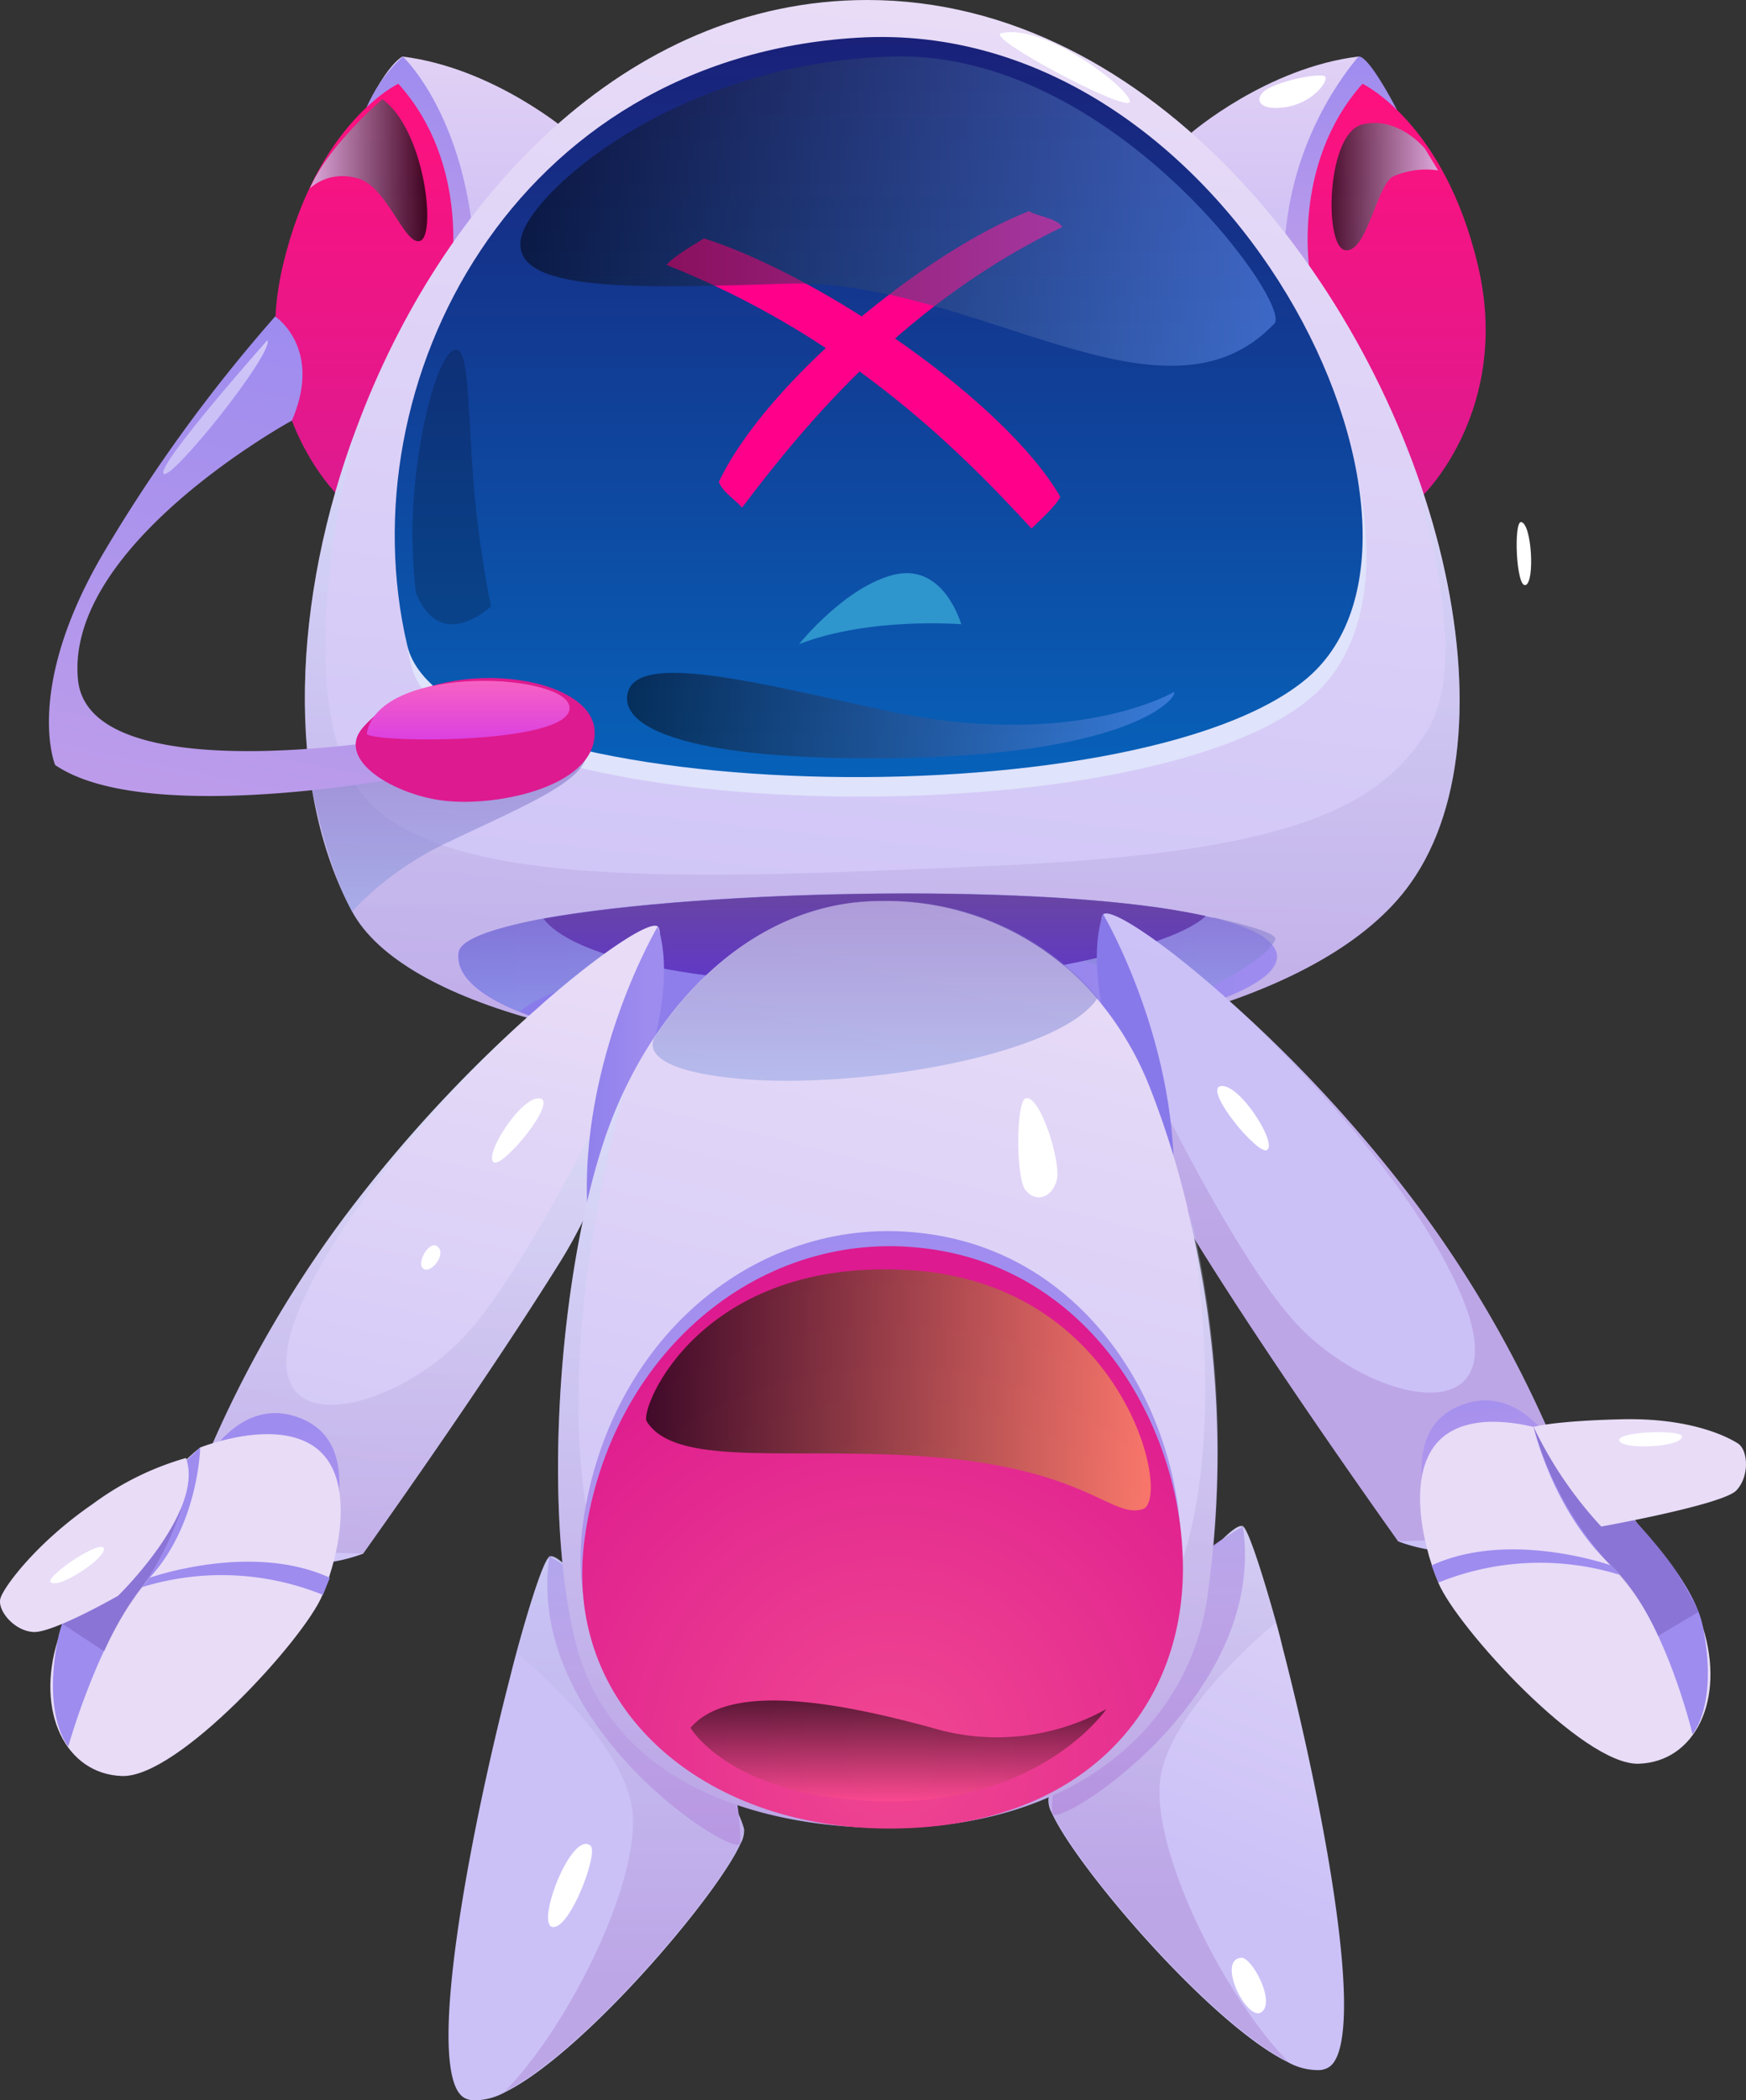 <svg xmlns="http://www.w3.org/2000/svg" xmlns:xlink="http://www.w3.org/1999/xlink" width="366" height="440" viewBox="0 0 366 440"><rect x="0" y="0" width="366" height="440" fill="#333333" stroke="none"/><defs><style>.a{fill:url(#a);}.b{fill:url(#b);}.aa,.ah,.aq,.ba,.c,.g,.q{opacity:0.3;}.ab,.ah,.ai,.ak,.an,.aq,.ar,.at,.aw,.bd,.c,.g,.q,.r,.v{mix-blend-mode:multiply;}.ab,.ac,.ad,.ae,.ah,.ai,.ak,.an,.aq,.ar,.at,.aw,.bd,.be,.bf,.c,.g,.q,.r,.v,.y,.z{isolation:isolate;}.c{fill:url(#c);}.d{fill:url(#d);}.e{fill:url(#e);}.f{fill:#fff;}.g{fill:url(#f);}.h{fill:url(#g);}.i{fill:url(#h);}.j{fill:url(#i);}.k{fill:url(#j);}.l{fill:url(#k);}.m{fill:url(#l);}.n{fill:url(#m);}.o{fill:#dfe3fb;}.p{fill:url(#n);}.q{fill:url(#o);}.r{fill:url(#p);}.al,.au,.bd,.s,.v,.y,.z{opacity:0.5;}.s{fill:url(#q);}.t{fill:#ff008b;}.u{fill:url(#r);}.v{fill:url(#s);}.w{fill:url(#t);}.x{fill:url(#u);}.ac,.ad,.ae,.be,.bf,.y,.z{mix-blend-mode:screen;}.y{fill:url(#v);}.z{fill:url(#w);}.aa{fill:url(#x);}.ab{fill:url(#y);}.ac{opacity:0.2;fill:url(#z);}.ad,.ae,.be,.bf{opacity:0.72;}.ad{fill:url(#aa);}.ae{fill:url(#ab);}.af{fill:url(#ac);}.ag{fill:url(#ad);}.ah{fill:url(#ae);}.ai{fill:url(#af);}.aj{fill:url(#ag);}.ak{fill:url(#ah);}.al{fill:url(#ai);}.am{fill:url(#aj);}.an{fill:url(#ak);}.ao{fill:url(#al);}.ap{fill:url(#am);}.aq{fill:url(#an);}.ar{fill:url(#ao);}.as{fill:url(#ap);}.at{fill:url(#aq);}.au{fill:url(#ar);}.av{fill:url(#as);}.aw{fill:url(#at);}.ax{fill:url(#au);}.ay{fill:#2f95cd;}.az{fill:url(#av);}.ba{fill:url(#aw);}.bb{fill:url(#ax);}.bc{fill:url(#ay);}.bd{fill:url(#az);}.be{fill:url(#ba);}.bf{fill:url(#bb);}</style><linearGradient id="a" x1="0.773" y1="0.717" x2="1.002" y2="-0.279" gradientUnits="objectBoundingBox"><stop offset="0" stop-color="#cbc1f7"/><stop offset="1" stop-color="#e8dcf7"/></linearGradient><linearGradient id="b" x1="1.427" y1="0.213" x2="1.427" y2="-0.469" gradientUnits="objectBoundingBox"><stop offset="0" stop-color="#be9dea"/><stop offset="1" stop-color="#9e8cef"/></linearGradient><linearGradient id="c" x1="1.169" y1="0.705" x2="1.169" y2="-0.254" gradientUnits="objectBoundingBox"><stop offset="0" stop-color="#9d68c2"/><stop offset="1" stop-color="#ccedff"/></linearGradient><linearGradient id="d" x1="3.166" y1="0.801" x2="3.396" y2="-0.196" xlink:href="#a"/><linearGradient id="e" x1="4.6" y1="0.374" x2="4.6" y2="-0.309" xlink:href="#b"/><linearGradient id="f" x1="3.895" y1="0.791" x2="3.895" y2="-0.168" xlink:href="#c"/><linearGradient id="g" x1="-48.211" y1="1" x2="-48.211" gradientUnits="objectBoundingBox"><stop offset="0" stop-color="#b9acf4"/><stop offset="1" stop-color="#e1d1f5"/></linearGradient><linearGradient id="h" x1="0.498" y1="1" x2="0.498" y2="0" xlink:href="#b"/><linearGradient id="i" x1="0.502" y1="1" x2="0.502" y2="0" xlink:href="#g"/><linearGradient id="j" x1="0.498" y1="1" x2="0.498" y2="0" xlink:href="#b"/><linearGradient id="k" x1="0.5" y1="1" x2="0.5" gradientUnits="objectBoundingBox"><stop offset="0" stop-color="#dd1a8f"/><stop offset="1" stop-color="#fe117e"/></linearGradient><linearGradient id="l" x1="-63.196" y1="1" x2="-63.196" y2="0" xlink:href="#k"/><linearGradient id="m" x1="0.459" y1="1.009" x2="0.574" y2="0.009" xlink:href="#a"/><linearGradient id="n" x1="0.5" y1="1" x2="0.5" gradientUnits="objectBoundingBox"><stop offset="0" stop-color="#0665bd"/><stop offset="1" stop-color="#1a1f77"/></linearGradient><linearGradient id="o" x1="0.5" y1="1" x2="0.5" y2="0" xlink:href="#c"/><linearGradient id="p" y1="0.5" x2="1.001" y2="0.5" gradientUnits="objectBoundingBox"><stop offset="0" stop-color="#8879ea"/><stop offset="1" stop-color="#9e8cef"/></linearGradient><linearGradient id="q" x1="0.5" y1="1.002" x2="0.5" y2="0.003" gradientUnits="objectBoundingBox"><stop offset="0" stop-color="#8da4e5"/><stop offset="1" stop-color="#755cbb"/></linearGradient><linearGradient id="r" x1="0.485" y1="1.109" x2="0.509" y2="-0.231" gradientUnits="objectBoundingBox"><stop offset="0" stop-color="#5e36cc"/><stop offset="1" stop-color="#6c4a96"/></linearGradient><linearGradient id="s" x1="0.5" y1="0.999" x2="0.5" y2="-0.001" xlink:href="#q"/><linearGradient id="t" x1="0.48" y1="1.014" x2="0.646" y2="0.003" xlink:href="#b"/><linearGradient id="u" x1="-0.505" y1="-8.74" x2="-0.505" y2="-9.843" xlink:href="#k"/><linearGradient id="v" y1="0.5" x2="0.999" y2="0.5" gradientUnits="objectBoundingBox"><stop offset="0"/><stop offset="1" stop-color="#6a9bff"/></linearGradient><linearGradient id="w" x1="0" y1="0.501" x2="1" y2="0.501" xlink:href="#v"/><linearGradient id="x" x1="0.574" y1="1" x2="0.574" y2="0" xlink:href="#c"/><linearGradient id="y" x1="0.5" y1="0.997" x2="0.5" y2="0.007" gradientUnits="objectBoundingBox"><stop offset="0" stop-color="#d93de3"/><stop offset="1" stop-color="#ff6dba"/></linearGradient><linearGradient id="z" x1="-0.136" y1="-0.329" x2="-0.136" y2="-1.329" gradientUnits="objectBoundingBox"><stop offset="0"/><stop offset="1" stop-color="#00e3ff"/></linearGradient><linearGradient id="aa" y1="0.499" x2="1" y2="0.499" gradientUnits="objectBoundingBox"><stop offset="0"/><stop offset="1" stop-color="#d4e2ff"/></linearGradient><linearGradient id="ab" y1="0.498" x2="1" y2="0.498" gradientUnits="objectBoundingBox"><stop offset="0" stop-color="#d4e2ff"/><stop offset="1"/></linearGradient><linearGradient id="ac" x1="0.391" y1="0.313" x2="0.391" y2="-0.7" xlink:href="#a"/><linearGradient id="ad" x1="0.351" y1="1.16" x2="0.539" y2="0.025" xlink:href="#a"/><linearGradient id="ae" x1="0.436" y1="1.182" x2="0.436" y2="0.064" xlink:href="#c"/><linearGradient id="af" x1="0.568" y1="1.199" x2="0.471" y2="0.207" xlink:href="#b"/><linearGradient id="ag" x1="-1.25" y1="4.074" x2="-1.084" y2="2.95" xlink:href="#a"/><linearGradient id="ah" x1="-2.562" y1="4.289" x2="-2.562" y2="3.339" xlink:href="#b"/><linearGradient id="ai" x1="-3.333" y1="8.196" x2="-3.333" y2="7.043" xlink:href="#q"/><linearGradient id="aj" x1="-2.103" y1="7.212" x2="-1.944" y2="5.843" xlink:href="#a"/><linearGradient id="ak" x1="-2.207" y1="36.016" x2="-2.207" y2="31.272" xlink:href="#b"/><linearGradient id="al" x1="-0.226" y1="0.529" x2="0.607" y2="0.529" xlink:href="#p"/><linearGradient id="am" x1="2.772" y1="0.531" x2="2.96" y2="-0.603" xlink:href="#a"/><linearGradient id="an" x1="2.885" y1="0.444" x2="2.885" y2="-0.673" xlink:href="#c"/><linearGradient id="ao" x1="6.01" y1="0.309" x2="5.914" y2="-0.683" xlink:href="#b"/><linearGradient id="ap" x1="-1.653" y1="9.172" x2="-1.487" y2="8.048" xlink:href="#a"/><linearGradient id="aq" x1="-3.446" y1="9.96" x2="-3.446" y2="8.95" xlink:href="#b"/><linearGradient id="ar" x1="-3.814" y1="14.64" x2="-3.814" y2="13.478" xlink:href="#q"/><linearGradient id="as" x1="-4.933" y1="28.216" x2="-4.809" y2="26.245" xlink:href="#a"/><linearGradient id="at" x1="-2.403" y1="88.563" x2="-2.403" y2="83.82" xlink:href="#b"/><linearGradient id="au" x1="20.749" y1="0.041" x2="21.583" y2="0.041" xlink:href="#p"/><linearGradient id="av" x1="0.429" y1="0.998" x2="0.604" y2="0.007" xlink:href="#a"/><linearGradient id="aw" x1="0.5" y1="1" x2="0.5" y2="0" xlink:href="#c"/><linearGradient id="ax" x1="0.5" y1="0.999" x2="0.5" y2="-0.001" xlink:href="#b"/><radialGradient id="ay" cx="0.53" cy="0.875" r="0.799" gradientTransform="translate(0.017) scale(0.967 1)" gradientUnits="objectBoundingBox"><stop offset="0" stop-color="#f04791"/><stop offset="1" stop-color="#dd1a8f"/></radialGradient><linearGradient id="az" x1="0.5" y1="1" x2="0.5" y2="-0.001" xlink:href="#q"/><linearGradient id="ba" y1="0.5" x2="1" y2="0.5" gradientUnits="objectBoundingBox"><stop offset="0"/><stop offset="1" stop-color="#ff955c"/></linearGradient><linearGradient id="bb" x1="0.5" y1="1" x2="0.5" y2="-0.001" gradientUnits="objectBoundingBox"><stop offset="0" stop-color="#ff4b90"/><stop offset="1"/></linearGradient></defs><g transform="translate(-842.129 525.857)"><path class="a" d="M665.78,218.191c.453,1.565.882,3.232,1.31,5.049,6.75,26,14.658,64.985,12.593,81.143-.479,3.888-1.511,6.438-3.274,7.2a4.171,4.171,0,0,1-1.511.379,12.971,12.971,0,0,1-6.75-1.717h0c-16.22-7.978-44.277-40.874-49.339-52.059a5.54,5.54,0,0,1-.755-3.055c2.821-11.235,36.8-59.481,40.776-57.032C659.887,198.751,662.582,206.779,665.78,218.191Z" transform="translate(443.85 -404.152)"/><path class="b" d="M618.35,258.117c0,4.014,45.334-23.808,40.02-60.087C658.37,197.954,618.3,220.2,618.35,258.117Z" transform="translate(444.309 -404.113)"/><path class="c" d="M665.735,218.267s-23.4,18.784-24.4,33.982,13.55,44.257,26.848,57.941c-16.219-7.978-44.276-40.874-49.339-52.059a5.538,5.538,0,0,1-.756-3.055c2.821-11.235,36.8-59.481,40.776-57.032C659.842,198.827,662.536,206.855,665.735,218.267Z" transform="translate(443.895 -404.228)"/><path class="d" d="M582.35,220.687c-.428,1.565-.857,3.206-1.31,5.049-6.724,25.979-14.633,64.96-12.593,81.143.479,3.863,1.511,6.438,3.274,7.2a4.774,4.774,0,0,0,1.486.379,13.526,13.526,0,0,0,6.775-1.717h0c16.22-7.978,44.276-40.874,49.339-52.033a5.615,5.615,0,0,0,.755-3.055c-2.821-11.235-36.8-59.506-40.775-57.032C588.193,201.12,585.447,209.3,582.35,220.687Z" transform="translate(368.031 -400.311)"/><path class="e" d="M616.791,260.562c0,4.04-45.334-23.808-40.02-60.062C576.771,200.5,616.842,222.641,616.791,260.562Z" transform="translate(380.511 -400.347)"/><path class="f" d="M585.312,224.744c1.738,1.414-4.256,17.5-7.934,17.041S581.308,221.437,585.312,224.744Z" transform="translate(380.608 -363.948)"/><path class="f" d="M635.283,233.822c2.242-.177,7.254,9.19,4.282,11.386S630.019,234.276,635.283,233.822Z" transform="translate(467.018 -349.546)"/><path class="g" d="M575.228,220.778s23.423,18.784,24.4,33.957-13.525,44.283-26.823,57.941c16.22-7.978,44.277-40.874,49.339-52.033a5.616,5.616,0,0,0,.755-3.055c-2.821-11.235-36.8-59.506-40.776-57.032C581.071,201.212,578.326,209.392,575.228,220.778Z" transform="translate(375.153 -400.402)"/><path class="h" d="M608.093,92.041S592.326,78.433,573.06,76.06c0,0-5.919,2.878-12.593,24.186s5.768,63.344,5.768,63.344Z" transform="translate(353.42 -590.076)"/><path class="i" d="M561.31,86.664a31.808,31.808,0,0,1,7.556-10.6S584.707,90.728,584.1,125.8l-4.584,4.721Z" transform="translate(357.69 -590.076)"/><path class="j" d="M629.94,92.041s15.766-13.608,35.033-15.981c0,0,5.919,2.878,12.593,24.186S671.8,163.59,671.8,163.59Z" transform="translate(461.909 -590.076)"/><path class="k" d="M653.25,76.064a68.419,68.419,0,0,0-15.59,43.778l6.019,3.812L661.31,87.2S655.441,75.736,653.25,76.064Z" transform="translate(473.632 -590.08)"/><path class="l" d="M640.145,118.361s-4.156-23.075,10.981-40.041c0,0,17.126,8.1,24.2,38.072s-11.359,47.969-11.359,47.969Z" transform="translate(476.613 -586.63)"/><path class="m" d="M590.49,118.361s4.281-23.176-10.981-40.041c0,0-17.126,8.1-24.2,38.072s11.359,47.969,11.359,47.969Z" transform="translate(346.115 -586.63)"/><path class="n" d="M787.9,256.453c-35.134,49.408-200.352,45.747-221.861,5.807-14.029-26.105-12.593-65.338,1.032-101.441C584.7,113.431,623.18,71.37,674.081,71.37,734,71.37,780.037,131.2,793.914,185.864,800.916,213.534,799.732,239.866,787.9,256.453Z" transform="translate(349.868 -597.227)"/><path class="o" d="M566.588,203.481c7.858,33.654,153.079,37.315,188.742,6.817S739.639,71.441,660.958,76.212C588.953,80.529,553.642,148.367,566.588,203.481Z" transform="translate(361.705 -590.077)"/><path class="p" d="M566.257,201.861c7.858,33.654,153.079,37.315,188.742,6.817S739.308,69.821,660.628,74.592C588.672,78.909,553.362,146.747,566.257,201.861Z" transform="translate(361.23 -592.547)"/><path class="q" d="M787.9,202.434c-35.134,49.408-200.352,45.747-221.861,5.807-14.029-26.105-12.593-65.338,1.032-101.441h0c-.6,2.121-14.431,52.74-.3,75.008,14.457,22.722,71.628,19.591,133.006,16.966s81.677-11.563,91.978-28.907c8.11-13.658,0-43.8-3.878-56l6.019,18C800.916,159.515,799.732,185.847,787.9,202.434Z" transform="translate(349.868 -543.208)"/><path class="r" d="M654.882,179.788c-34.353,0-59.086-3.913-73.039-9.467h0c-9.092-3.636-13.5-7.978-12.845-12.472.378-2.727,7.128-5.049,17.63-7.069,31.205-5.655,95.706-7.372,130.513-2.07,3,.454,5.793.959,8.286,1.515l1.562.379h.3c5.994,1.49,10.251,3.307,12.14,5.5a4.7,4.7,0,0,1,.982,1.692C743.812,169.008,685.885,179.813,654.882,179.788Z" transform="translate(369.269 -484.181)"/><path class="s" d="M740.125,155.152a3.939,3.939,0,0,1-.579,1.035c-3.375,4.772-17,10.907-17,10.907s-52.437-21.51-94.925-11.942S581.883,170.3,581.883,170.3h0c-9.092-3.636-13.5-7.978-12.845-12.472.378-2.727,7.128-5.049,17.63-7.069,31.205-5.655,95.706-7.372,130.513-2.07,3.652.631,6.951,1.288,9.848,1.894h.3C735.642,152.476,740.528,154.067,740.125,155.152Z" transform="translate(369.329 -484.212)"/><path class="t" d="M963.449-425.382c.825,2.156,3.5,3.72,4.872,5.374,14.4-19.057,35.037-43.317,67.149-58.79-1.226-1.932-5.7-2.327-6.964-3.324C1006.9-473.743,973.6-446.694,963.449-425.382Z" transform="translate(29.356 0.492)"/><path class="t" d="M1047.381-430.567c-.94,2.025-4.468,5.1-6.029,6.658-16.406-17.9-39.914-40.687-76.5-55.22,1.4-1.814,6.416-4.633,7.851-5.57C997.324-476.829,1035.812-450.585,1047.381-430.567Z" transform="translate(17.001 8.776)"/><path class="u" d="M714.828,150.22c-8.109,7.776-47.047,14.517-69.235,14.492-39.768,0-63.947-6.362-69.563-13.936C609.9,144.641,683.145,143.151,714.828,150.22Z" transform="translate(380.043 -484.177)"/><path class="v" d="M565.091,168.024a67,67,0,0,1,20.677-14.744c13.676-6.564,26.269-11.714,28.208-16.991s-37.552-2.171-37.552-2.171l-19.645,8.559S559.852,158.506,565.091,168.024Z" transform="translate(350.811 -502.941)"/><path class="w" d="M582.28,97.63s10.074,6.589,3.5,21.813c0,0-47.6,25.979-44.83,54.28,2.292,23.631,68,12.194,68,12.194l2.367,7.9s-55.862,10.957-75.154-2.222c0,0-6.548-15.6,9.722-43.727A326.249,326.249,0,0,1,582.28,97.63Z" transform="translate(317.528 -557.189)"/><path class="x" d="M561.923,137.982c-5.969,6.817,6.725,14.239,17.2,15.375,11.711,1.288,32.565-3.358,31.306-15.148S575.952,122.051,561.923,137.982Z" transform="translate(356.296 -511.45)"/><path class="y" d="M574.2,114.321c-1.813,10.907,22.39,10.427,55.409,9.341,39.592-1.313,79.386,32.821,102.556,8.331,3.8-4.039-34.1-57.108-79.864-55.921S575.759,104.853,574.2,114.321Z" transform="translate(377.115 -590.088)"/><path class="z" d="M583.156,131.262c-2.091,7.9,14.356,14.29,54.955,13.81,51.4-.581,60.446-13,59.514-13.86,0,0-21.332,12.623-61.579,3.661C609.475,129.041,585.372,122.956,583.156,131.262Z" transform="translate(390.597 -512.102)"/><path class="aa" d="M648.714,111.345l-1.184-3.585A19.263,19.263,0,0,1,648.714,111.345Z" transform="translate(488.621 -541.744)"/><path class="f" d="M614.3,74.269c-3.5.808,25.715,16.309,26.9,14.466S623.916,72.022,614.3,74.269Z" transform="translate(437.71 -593.158)"/><path class="f" d="M637.419,80.389c-2.9,1.565-2.67,4.721,3.35,3.938s9.319-5.529,8.639-6.438S640.693,78.571,637.419,80.389Z" transform="translate(470.524 -587.689)"/><path class="f" d="M657.951,114.691c-1.587-.177-1.058,13.785.932,13.2S660.193,114.969,657.951,114.691Z" transform="translate(503.033 -531.179)"/><path class="ab" d="M561.311,138.884c-.353,1.944,41.506,2.525,42.513-5.049S564.057,123.888,561.311,138.884Z" transform="translate(357.688 -511.09)"/><path class="ac" d="M565.824,151.239a106.7,106.7,0,0,1,.3-26.837c2.015-15.375,6.12-25.247,8.588-23.909s2.065,16.461,3.526,31.306c1.108,11.538,3.324,22.369,3.324,22.369S570.987,164.342,565.824,151.239Z" transform="translate(363.477 -553.008)"/><path class="ad" d="M661.168,86.938s-5.566-6.892-13.122-5.049-8.059,25.726-3.551,26.332,6.448-13.229,9.923-15.4a17.164,17.164,0,0,1,9.52-1.313Z" transform="translate(479.642 -581.666)"/><path class="ae" d="M556.58,98.267a10.333,10.333,0,0,1,9.47-2.222c6.574,1.06,10.351,14.542,13.7,13.2s.907-23.2-7.959-29.64C571.792,79.56,560.358,89.355,556.58,98.267Z" transform="translate(350.507 -584.664)"/><path class="af" d="M566.223,99.59s-23.2,26.105-21.786,27.973S567.608,102.291,566.223,99.59Z" transform="translate(331.973 -554.201)"/><path class="ag" d="M644.877,166.456c-2.922,14.946-9.117,36.153-19.217,52.311-16.723,26.761-40.474,59.91-41.2,60.971h0c-11.485,4.292-23.725,1.616-31.331-1.035a56.117,56.117,0,0,1-7.556-3.206,242.136,242.136,0,0,1,35.109-66.474A293.9,293.9,0,0,1,620.85,165.6l.176-.152.453-.4.252-.227a.956.956,0,0,0,.227-.227l.327-.278h0c12.593-10.982,22.415-17.269,23.952-15.956C647.169,149.061,646.741,156.307,644.877,166.456Z" transform="translate(333.787 -480.114)"/><path class="ah" d="M644.877,155.938c-2.922,14.946-9.117,36.153-19.217,52.311-16.723,26.761-40.474,59.91-41.2,60.971h0l-31.331-1.035a56.113,56.113,0,0,1-7.556-3.206A242.135,242.135,0,0,1,580.679,198.5,293.9,293.9,0,0,1,620.85,155.08c-7.178,6.488-37.451,34.916-49.263,61.728-13.424,30.5,18.537,23.883,34.379,6.589S644.5,155.863,644.5,155.863Z" transform="translate(333.787 -469.597)"/><path class="f" d="M572.126,175.924c-2.242-1.363,5.692-13.886,9.621-13.406S574.04,177.111,572.126,175.924Z" transform="translate(373.52 -458.277)"/><path class="f" d="M569.241,174.932c-1.713-1.363-4.533,3.585-2.921,4.7S571.281,176.5,569.241,174.932Z" transform="translate(364.568 -439.688)"/><path class="ai" d="M550.794,199.8s8.009-16.057,21.559-9.669,3.8,28.453,3.8,28.453-18.083,8.432-30.626-4.721a115.828,115.828,0,0,1,5.264-14.062Z" transform="translate(333.727 -418.452)"/><path class="aj" d="M566.387,193.169s17.378-6.993,25.463,1.136c6.5,6.514,3.979,20.627.151,29.816s-30.223,38.249-41.985,37.87-18.235-13.33-13.449-28.579C536.568,233.311,553.367,203.394,566.387,193.169Z" transform="translate(317.705 -415.788)"/><path class="ak" d="M566.062,191.48s-.277,16.082-10.6,27.292-17.051,35.345-17.051,35.345-5.44-6.135-2.166-22.545S566.062,191.48,566.062,191.48Z" transform="translate(318.03 -414.099)"/><path class="al" d="M536,220.736l8.739,5.706a64.417,64.417,0,0,1,7.883-13.355,66.388,66.388,0,0,0,8.286-16.537Z" transform="translate(319.255 -406.369)"/><path class="am" d="M569.78,192.35a60.885,60.885,0,0,0-19.594,9.669c-11.686,8.028-18.663,17.37-19.318,19.793s2.821,6.741,6.9,6.993,17.756-7.574,17.756-7.574S573.759,203.534,569.78,192.35Z" transform="translate(311.34 -412.773)"/><path class="an" d="M544.212,204.323s21.307-7.574,37.779,0l-1.436,3.585a56.565,56.565,0,0,0-37.955-1.616Z" transform="translate(329.277 -399.65)"/><path class="f" d="M535.043,207.116c-1.083-1.187,10.477-9.013,11.157-7.094S536.63,208.757,535.043,207.116Z" transform="translate(317.693 -401.535)"/><path class="ao" d="M594.516,148.23S578.02,176,579.757,207.762C579.757,207.762,601.216,168.756,594.516,148.23Z" transform="translate(385.508 -480.041)"/><path class="ap" d="M624.318,165.432c2.921,14.946,9.117,36.153,19.217,52.311,16.723,26.761,40.474,59.91,41.2,60.971h0c11.485,4.317,23.725,1.616,31.331-1.01a56.146,56.146,0,0,0,7.556-3.206,242.135,242.135,0,0,0-35.109-66.475A292.567,292.567,0,0,0,648.345,164.6l-.176-.151c0-.151-.3-.278-.453-.429l-.252-.227a.6.6,0,0,1-.226-.2l-.328-.278h0c-12.593-11.008-22.415-17.269-23.952-15.981C621.925,148.037,622.354,155.283,624.318,165.432Z" transform="translate(450.48 -481.666)"/><path class="aq" d="M623.17,154.9c2.922,14.946,9.117,36.153,19.217,52.311,16.723,26.761,40.473,59.91,41.2,60.971h0l31.331-1.01a56.14,56.14,0,0,0,7.556-3.206,242.127,242.127,0,0,0-35.109-66.475A292.569,292.569,0,0,0,647.2,154.07c7.178,6.488,37.451,34.916,49.263,61.728,13.424,30.5-18.537,23.883-34.379,6.589s-38.534-67.56-38.534-67.56Z" transform="translate(451.629 -471.137)"/><path class="f" d="M642.526,174.9c2.242-1.363-5.692-13.886-9.621-13.406S640.612,176.065,642.526,174.9Z" transform="translate(465.19 -459.832)"/><path class="ar" d="M677.841,198.746s-8.034-16.057-21.559-9.669-3.8,28.428-3.8,28.428,18.083,8.432,30.626-4.7A115.856,115.856,0,0,0,677.841,198.746Z" transform="translate(491.001 -420.053)"/><path class="as" d="M678.443,192.16s-17.378-7.019-25.463,1.111c-6.5,6.514-3.979,20.652-.151,29.842s30.223,38.249,41.984,37.87,18.235-13.33,13.449-28.579C708.263,232.3,691.464,202.385,678.443,192.16Z" transform="translate(490.827 -417.354)"/><path class="at" d="M658.43,189.77s3.929,17.521,16.27,29.034c11.157,10.376,17.051,35.345,17.051,35.345s5.44-6.135,2.166-22.545S658.43,189.77,658.43,189.77Z" transform="translate(505.173 -416.706)"/><path class="au" d="M693.06,228.514l-8.513,5.049a49.4,49.4,0,0,0-8.11-12.749A71.336,71.336,0,0,1,658.43,189.76l20.149,18.556a119.4,119.4,0,0,1,8.664,10.1C689.005,220.813,693.06,228.514,693.06,228.514Z" transform="translate(505.173 -416.722)"/><path class="av" d="M658.43,190.746s4.105-1.237,18.26-1.591c14.608-.379,22.415,3.686,24.556,5.049s2.519,6.842-.3,9.846-28.334,7.574-28.334,7.574A83.859,83.859,0,0,1,658.43,190.746Z" transform="translate(505.173 -417.682)"/><path class="aw" d="M687.593,203.3s-21.307-7.574-37.653,0l1.436,3.585a56.639,56.639,0,0,1,37.955-1.641Z" transform="translate(492.281 -401.206)"/><path class="f" d="M678.743,191.176c.2-1.591-13.751-1.161-13.172.808S678.466,193.423,678.743,191.176Z" transform="translate(515.99 -416.043)"/><path class="ax" d="M623.372,147.2s16.5,27.771,14.734,59.557C638.106,206.757,616.673,167.751,623.372,147.2Z" transform="translate(449.966 -481.611)"/><path class="ay" d="M597.29,133.8s9.848-12.27,20.149-14.593,13.852,10.427,13.852,10.427S612.25,128.047,597.29,133.8Z" transform="translate(412.328 -524.717)"/><path class="az" d="M713.175,293.009c-4.785,28.4-30.223,47.312-66.49,47.312-31.659,0-58.456-11.815-65.483-37.87s-4.332-74.124,5.037-104.092a94.351,94.351,0,0,1,5.037-12.876h0a89.256,89.256,0,0,1,5.969-10.553h0c11.535-17.42,28.435-28.781,47.551-28.781a57.867,57.867,0,0,1,45.334,20.324,66.714,66.714,0,0,1,11.283,19.036,186.6,186.6,0,0,1,7.808,25.1,1.284,1.284,0,0,0,0,.227A212.57,212.57,0,0,1,713.175,293.009Z" transform="translate(381.873 -483.236)"/><path class="ba" d="M713.175,269.246c-4.785,28.4-30.223,47.312-66.49,47.312-31.659,0-58.456-11.815-65.483-37.87s-4.332-74.124,5.037-104.092a94.349,94.349,0,0,1,5.037-12.876h0s-19.141,63.622-3.854,104.143,86.614,39.662,110.817,12.75c22.969-25.625,12.366-85.839,11.283-91.595A212.573,212.573,0,0,1,713.175,269.246Z" transform="translate(381.873 -459.473)"/><path class="bb" d="M579.669,234.406c5.415-38.1,35.89-63.925,69.764-60.592,36.494,3.459,56.114,38.375,55.585,68.343s-22.365,53.371-61.529,53.371S574.607,270.029,579.669,234.406Z" transform="translate(384.715 -441.474)"/><path class="bc" d="M579.81,235.656c5.39-38.1,35.889-63.925,69.739-60.592,36.519,3.459,56.139,38.375,55.61,68.343s-22.365,53.371-61.554,53.371S574.747,271.28,579.81,235.656Z" transform="translate(384.927 -439.568)"/><path class="bd" d="M678.421,166.4c-7.732,12.169-50.371,19.263-75,17.016-21.458-1.969-18.209-7.776-18.033-8.508h0c11.535-17.42,28.434-28.781,47.551-28.781A57.866,57.866,0,0,1,678.421,166.4Z" transform="translate(393.833 -483.27)"/><path class="f" d="M617.051,162.539c-1.965.656-2.065,16.663,0,19.238s5.415,1.793,6.523-1.969S620.049,161.554,617.051,162.539Z" transform="translate(440.042 -458.298)"/><path class="be" d="M584.683,208.538c6.422,10.3,32.893,4.822,62.737,7.725s34.933,12.623,41.229,10.679S685,179.958,640.419,176.9,583.147,205.988,584.683,208.538Z" transform="translate(392.999 -436.635)"/><path class="bf" d="M588.26,218.193s8.739,15.148,41.33,15.4,45.838-19.314,45.838-19.314a47.424,47.424,0,0,1-36.545,3.913C617.4,212.311,596.143,209,588.26,218.193Z" transform="translate(398.615 -382.089)"/></g></svg>